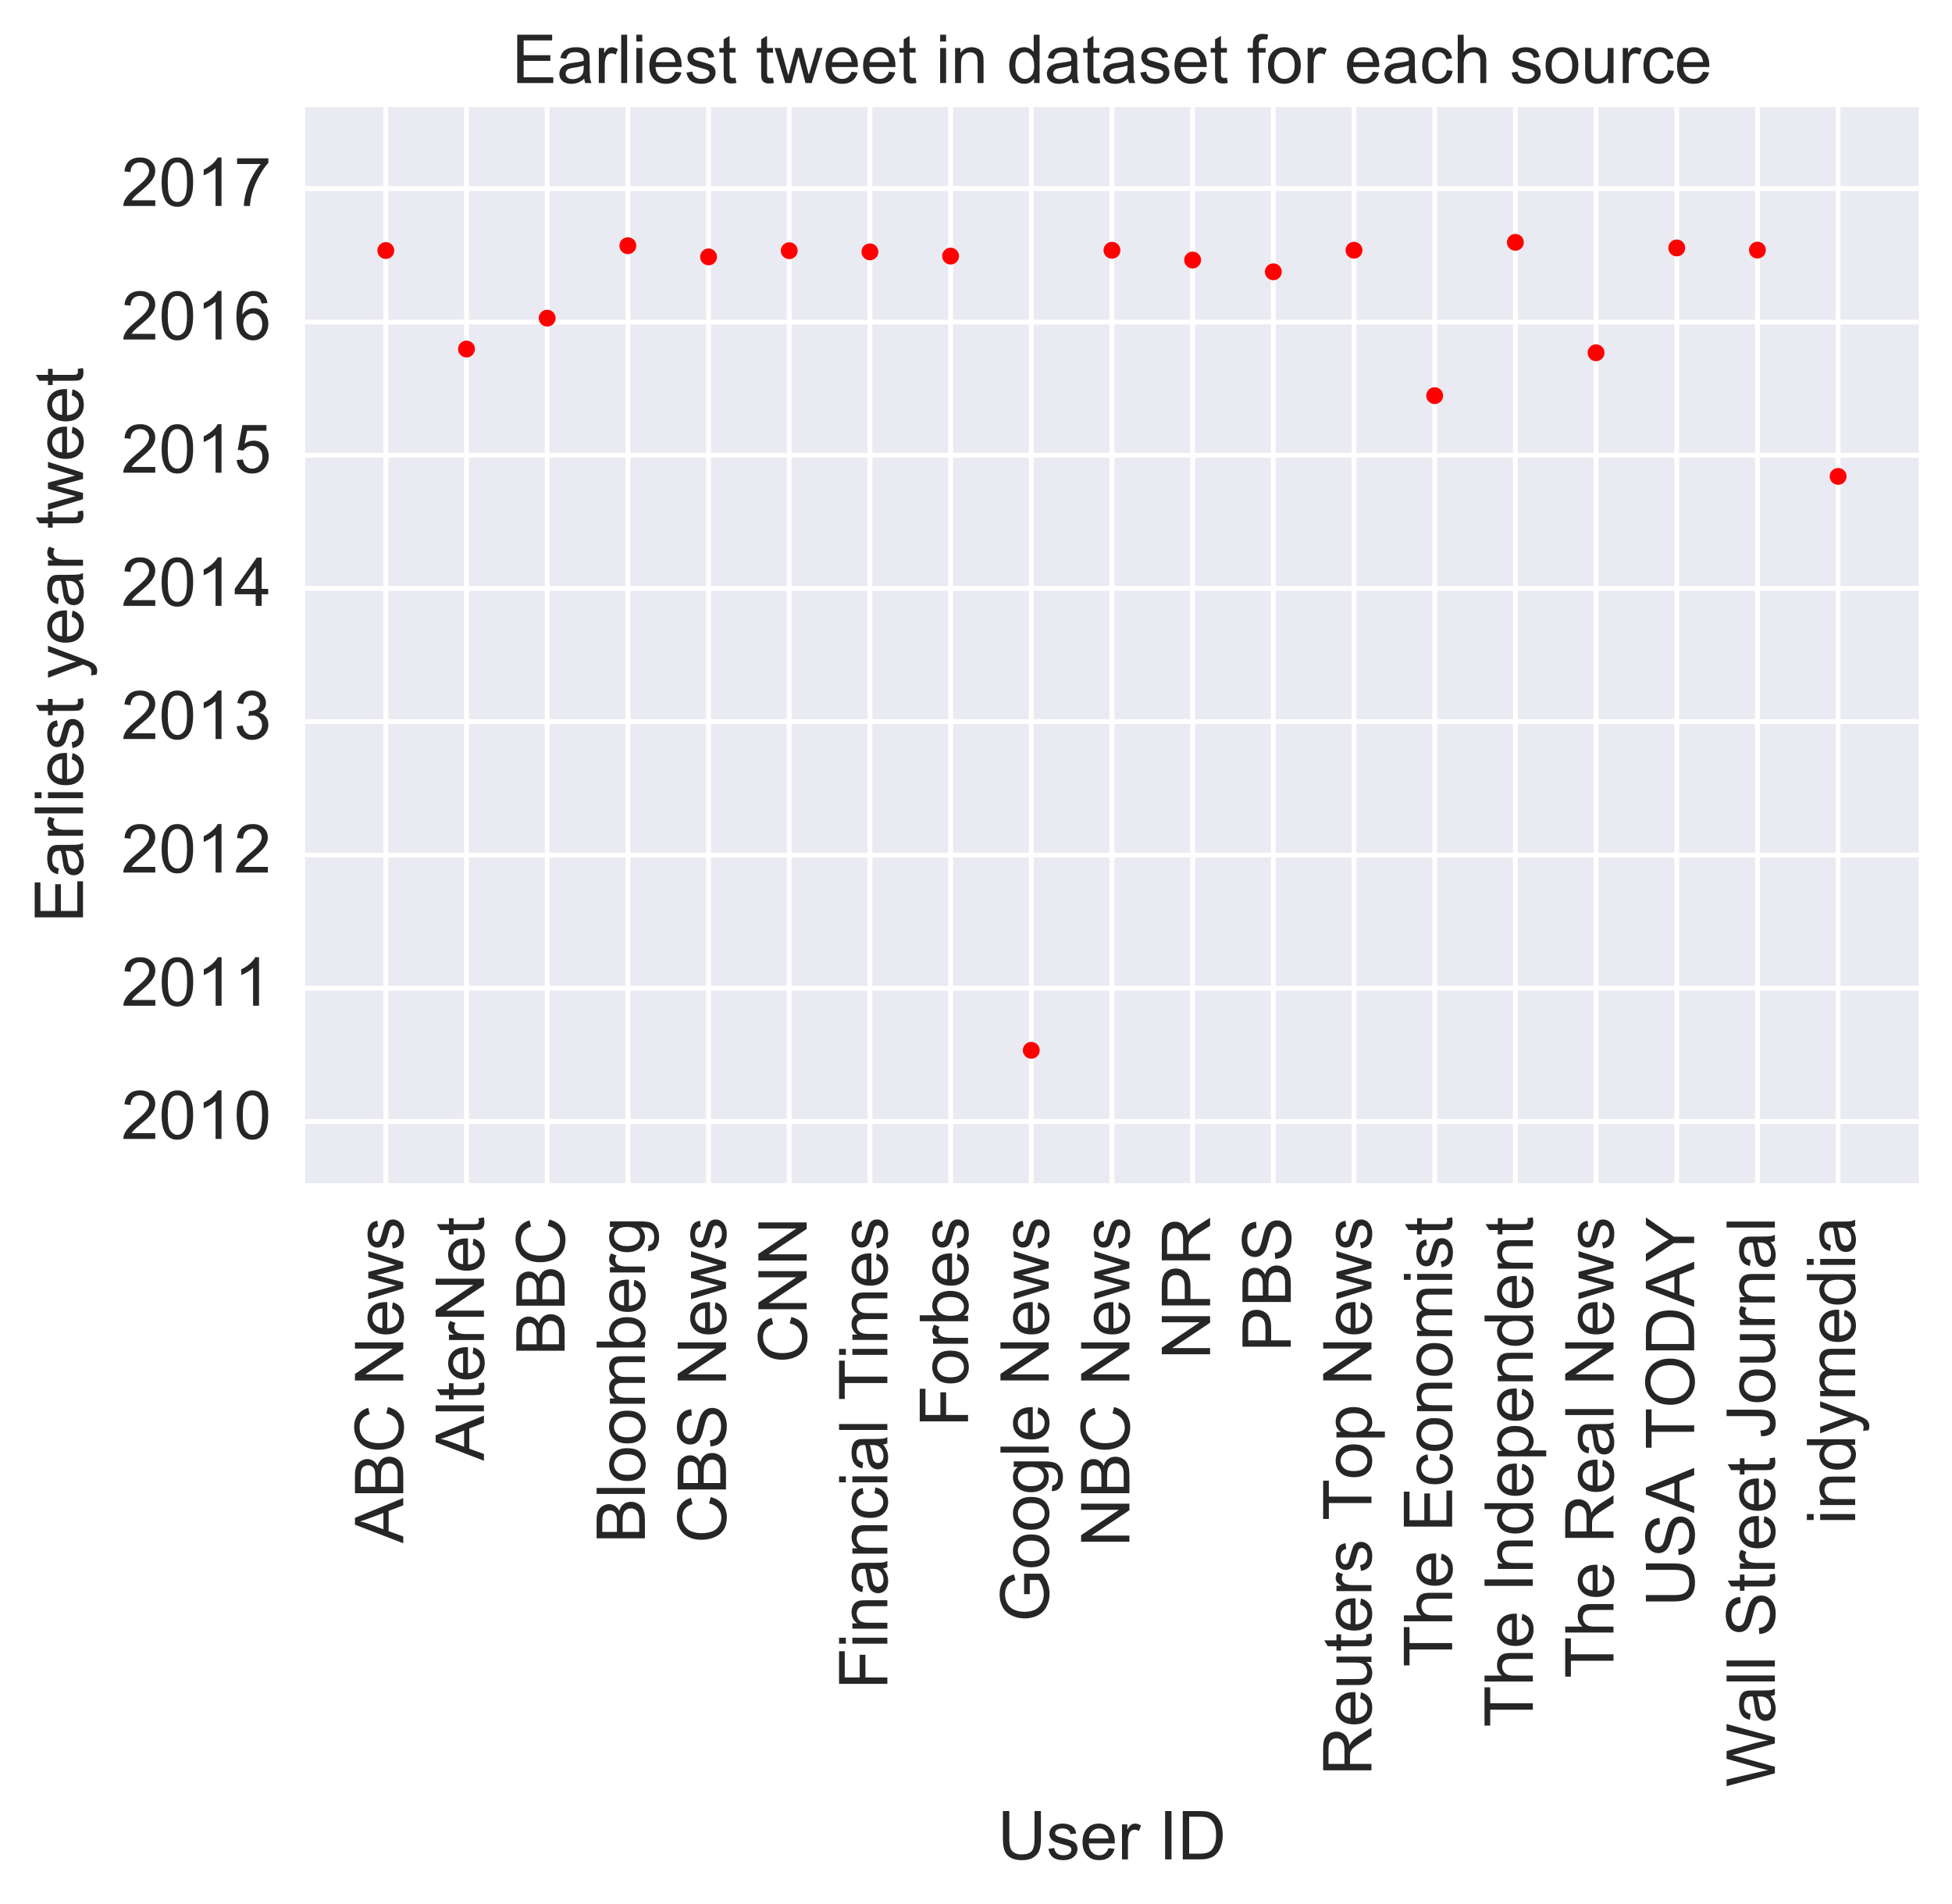 <?xml version="1.0" encoding="utf-8" standalone="no"?>
<!DOCTYPE svg PUBLIC "-//W3C//DTD SVG 1.1//EN"
  "http://www.w3.org/Graphics/SVG/1.1/DTD/svg11.dtd">
<!-- Created with matplotlib (http://matplotlib.org/) -->
<svg height="395pt" version="1.1" viewBox="0 0 405 395" width="405pt" xmlns="http://www.w3.org/2000/svg" xmlns:xlink="http://www.w3.org/1999/xlink">
 <defs>
  <style type="text/css">
*{stroke-linecap:butt;stroke-linejoin:round;stroke-miterlimit:100000;}
  </style>
 </defs>
 <g id="figure_1">
  <g id="patch_1">
   <path d="M 0 395.681 
L 405.309 395.681 
L 405.309 0 
L 0 0 
z
" style="fill:#ffffff;"/>
  </g>
  <g id="axes_1">
   <g id="patch_2">
    <path d="M 63.309 245.421 
L 398.109 245.421 
L 398.109 22.221 
L 63.309 22.221 
z
" style="fill:#eaeaf2;"/>
   </g>
   <g id="matplotlib.axis_1">
    <g id="xtick_1">
     <g id="line2d_1">
      <path clip-path="url(#pf7c9587c39)" d="M 80.049 245.421 
L 80.049 22.221 
" style="fill:none;stroke:#ffffff;stroke-linecap:round;"/>
     </g>
     <g id="line2d_2">
      <defs>
       <path d="M 0 0 
L 0 0 
" id="m2b8ce7477b" style="stroke:#262626;"/>
      </defs>
      <g>
       <use style="fill:#262626;stroke:#262626;" x="80.049" xlink:href="#m2b8ce7477b" y="245.421"/>
      </g>
     </g>
     <g id="line2d_3">
      <g>
       <use style="fill:#262626;stroke:#262626;" x="80.049" xlink:href="#m2b8ce7477b" y="22.221"/>
      </g>
     </g>
     <g id="text_1">
      <!-- ABC News -->
      <defs>
       <path d="M 58.797 25.094 
L 68.266 22.703 
Q 65.281 11.031 57.547 4.906 
Q 49.812 -1.219 38.625 -1.219 
Q 27.047 -1.219 19.797 3.484 
Q 12.547 8.203 8.766 17.141 
Q 4.984 26.078 4.984 36.328 
Q 4.984 47.516 9.25 55.828 
Q 13.531 64.156 21.406 68.469 
Q 29.297 72.797 38.766 72.797 
Q 49.516 72.797 56.828 67.328 
Q 64.156 61.859 67.047 51.953 
L 57.719 49.75 
Q 55.219 57.562 50.484 61.125 
Q 45.75 64.703 38.578 64.703 
Q 30.328 64.703 24.781 60.734 
Q 19.234 56.781 16.984 50.109 
Q 14.75 43.453 14.75 36.375 
Q 14.75 27.25 17.406 20.438 
Q 20.062 13.625 25.672 10.25 
Q 31.297 6.891 37.844 6.891 
Q 45.797 6.891 51.312 11.469 
Q 56.844 16.062 58.797 25.094 
" id="ArialMT-43"/>
       <path d="M 7.328 0 
L 7.328 71.578 
L 34.188 71.578 
Q 42.391 71.578 47.344 69.406 
Q 52.297 67.234 55.094 62.719 
Q 57.906 58.203 57.906 53.266 
Q 57.906 48.688 55.422 44.625 
Q 52.938 40.578 47.906 38.094 
Q 54.391 36.188 57.875 31.594 
Q 61.375 27 61.375 20.75 
Q 61.375 15.719 59.25 11.391 
Q 57.125 7.078 54 4.734 
Q 50.875 2.391 46.156 1.188 
Q 41.453 0 34.625 0 
z
M 16.797 41.5 
L 32.281 41.5 
Q 38.578 41.5 41.312 42.328 
Q 44.922 43.406 46.75 45.891 
Q 48.578 48.391 48.578 52.156 
Q 48.578 55.719 46.875 58.422 
Q 45.172 61.141 41.984 62.141 
Q 38.812 63.141 31.109 63.141 
L 16.797 63.141 
z
M 16.797 8.453 
L 34.625 8.453 
Q 39.203 8.453 41.062 8.797 
Q 44.344 9.375 46.531 10.734 
Q 48.734 12.109 50.141 14.719 
Q 51.562 17.328 51.562 20.75 
Q 51.562 24.75 49.516 27.703 
Q 47.469 30.672 43.828 31.859 
Q 40.188 33.062 33.344 33.062 
L 16.797 33.062 
z
" id="ArialMT-42"/>
       <path d="M 16.156 0 
L 0.297 51.859 
L 9.375 51.859 
L 17.625 21.922 
L 20.703 10.797 
Q 20.906 11.625 23.391 21.484 
L 31.641 51.859 
L 40.672 51.859 
L 48.438 21.781 
L 51.031 11.859 
L 54 21.875 
L 62.891 51.859 
L 71.438 51.859 
L 55.219 0 
L 46.094 0 
L 37.844 31.062 
L 35.844 39.891 
L 25.344 0 
z
" id="ArialMT-77"/>
       <path d="M 42.094 16.703 
L 51.172 15.578 
Q 49.031 7.625 43.219 3.219 
Q 37.406 -1.172 28.375 -1.172 
Q 17 -1.172 10.328 5.828 
Q 3.656 12.844 3.656 25.484 
Q 3.656 38.578 10.391 45.797 
Q 17.141 53.031 27.875 53.031 
Q 38.281 53.031 44.875 45.953 
Q 51.469 38.875 51.469 26.031 
Q 51.469 25.25 51.422 23.688 
L 12.75 23.688 
Q 13.234 15.141 17.578 10.594 
Q 21.922 6.062 28.422 6.062 
Q 33.25 6.062 36.672 8.594 
Q 40.094 11.141 42.094 16.703 
M 13.234 30.906 
L 42.188 30.906 
Q 41.609 37.453 38.875 40.719 
Q 34.672 45.797 27.984 45.797 
Q 21.922 45.797 17.797 41.75 
Q 13.672 37.703 13.234 30.906 
" id="ArialMT-65"/>
       <path d="M -0.141 0 
L 27.344 71.578 
L 37.547 71.578 
L 66.844 0 
L 56.062 0 
L 47.703 21.688 
L 17.781 21.688 
L 9.906 0 
z
M 20.516 29.391 
L 44.781 29.391 
L 37.312 49.219 
Q 33.891 58.25 32.234 64.062 
Q 30.859 57.172 28.375 50.391 
z
" id="ArialMT-41"/>
       <path d="M 3.078 15.484 
L 11.766 16.844 
Q 12.5 11.625 15.844 8.844 
Q 19.188 6.062 25.203 6.062 
Q 31.25 6.062 34.172 8.516 
Q 37.109 10.984 37.109 14.312 
Q 37.109 17.281 34.516 19 
Q 32.719 20.172 25.531 21.969 
Q 15.875 24.422 12.141 26.203 
Q 8.406 27.984 6.469 31.125 
Q 4.547 34.281 4.547 38.094 
Q 4.547 41.547 6.125 44.5 
Q 7.719 47.469 10.453 49.422 
Q 12.5 50.922 16.031 51.969 
Q 19.578 53.031 23.641 53.031 
Q 29.734 53.031 34.344 51.266 
Q 38.969 49.516 41.156 46.5 
Q 43.359 43.5 44.188 38.484 
L 35.594 37.312 
Q 35.016 41.312 32.203 43.547 
Q 29.391 45.797 24.266 45.797 
Q 18.219 45.797 15.625 43.797 
Q 13.031 41.797 13.031 39.109 
Q 13.031 37.406 14.109 36.031 
Q 15.188 34.625 17.484 33.688 
Q 18.797 33.203 25.25 31.453 
Q 34.578 28.953 38.25 27.359 
Q 41.938 25.781 44.031 22.75 
Q 46.141 19.734 46.141 15.234 
Q 46.141 10.844 43.578 6.953 
Q 41.016 3.078 36.172 0.953 
Q 31.344 -1.172 25.25 -1.172 
Q 15.141 -1.172 9.844 3.031 
Q 4.547 7.234 3.078 15.484 
" id="ArialMT-73"/>
       <path id="ArialMT-20"/>
       <path d="M 7.625 0 
L 7.625 71.578 
L 17.328 71.578 
L 54.938 15.375 
L 54.938 71.578 
L 64.016 71.578 
L 64.016 0 
L 54.297 0 
L 16.703 56.25 
L 16.703 0 
z
" id="ArialMT-4e"/>
      </defs>
      <g style="fill:#262626;" transform="translate(83.668 320.104)rotate(-90.0)scale(0.14 -0.14)">
       <use xlink:href="#ArialMT-41"/>
       <use x="66.699" xlink:href="#ArialMT-42"/>
       <use x="133.398" xlink:href="#ArialMT-43"/>
       <use x="205.615" xlink:href="#ArialMT-20"/>
       <use x="233.398" xlink:href="#ArialMT-4e"/>
       <use x="305.615" xlink:href="#ArialMT-65"/>
       <use x="361.23" xlink:href="#ArialMT-77"/>
       <use x="433.447" xlink:href="#ArialMT-73"/>
      </g>
     </g>
    </g>
    <g id="xtick_2">
     <g id="line2d_4">
      <path clip-path="url(#pf7c9587c39)" d="M 96.789 245.421 
L 96.789 22.221 
" style="fill:none;stroke:#ffffff;stroke-linecap:round;"/>
     </g>
     <g id="line2d_5">
      <g>
       <use style="fill:#262626;stroke:#262626;" x="96.789" xlink:href="#m2b8ce7477b" y="245.421"/>
      </g>
     </g>
     <g id="line2d_6">
      <g>
       <use style="fill:#262626;stroke:#262626;" x="96.789" xlink:href="#m2b8ce7477b" y="22.221"/>
      </g>
     </g>
     <g id="text_2">
      <!-- AlterNet -->
      <defs>
       <path d="M 25.781 7.859 
L 27.047 0.094 
Q 23.344 -0.688 20.406 -0.688 
Q 15.625 -0.688 12.984 0.828 
Q 10.359 2.344 9.281 4.812 
Q 8.203 7.281 8.203 15.188 
L 8.203 45.016 
L 1.766 45.016 
L 1.766 51.859 
L 8.203 51.859 
L 8.203 64.703 
L 16.938 69.969 
L 16.938 51.859 
L 25.781 51.859 
L 25.781 45.016 
L 16.938 45.016 
L 16.938 14.703 
Q 16.938 10.938 17.406 9.859 
Q 17.875 8.797 18.922 8.156 
Q 19.969 7.516 21.922 7.516 
Q 23.391 7.516 25.781 7.859 
" id="ArialMT-74"/>
       <path d="M 6.5 0 
L 6.5 51.859 
L 14.406 51.859 
L 14.406 44 
Q 17.438 49.516 20 51.266 
Q 22.562 53.031 25.641 53.031 
Q 30.078 53.031 34.672 50.203 
L 31.641 42.047 
Q 28.422 43.953 25.203 43.953 
Q 22.312 43.953 20.016 42.219 
Q 17.719 40.484 16.75 37.406 
Q 15.281 32.719 15.281 27.156 
L 15.281 0 
z
" id="ArialMT-72"/>
       <path d="M 6.391 0 
L 6.391 71.578 
L 15.188 71.578 
L 15.188 0 
z
" id="ArialMT-6c"/>
      </defs>
      <g style="fill:#262626;" transform="translate(100.408 302.992)rotate(-90.0)scale(0.14 -0.14)">
       <use xlink:href="#ArialMT-41"/>
       <use x="66.699" xlink:href="#ArialMT-6c"/>
       <use x="88.916" xlink:href="#ArialMT-74"/>
       <use x="116.699" xlink:href="#ArialMT-65"/>
       <use x="172.314" xlink:href="#ArialMT-72"/>
       <use x="205.615" xlink:href="#ArialMT-4e"/>
       <use x="277.832" xlink:href="#ArialMT-65"/>
       <use x="333.447" xlink:href="#ArialMT-74"/>
      </g>
     </g>
    </g>
    <g id="xtick_3">
     <g id="line2d_7">
      <path clip-path="url(#pf7c9587c39)" d="M 113.529 245.421 
L 113.529 22.221 
" style="fill:none;stroke:#ffffff;stroke-linecap:round;"/>
     </g>
     <g id="line2d_8">
      <g>
       <use style="fill:#262626;stroke:#262626;" x="113.529" xlink:href="#m2b8ce7477b" y="245.421"/>
      </g>
     </g>
     <g id="line2d_9">
      <g>
       <use style="fill:#262626;stroke:#262626;" x="113.529" xlink:href="#m2b8ce7477b" y="22.221"/>
      </g>
     </g>
     <g id="text_3">
      <!-- BBC -->
      <g style="fill:#262626;" transform="translate(117.148 281.208)rotate(-90.0)scale(0.14 -0.14)">
       <use xlink:href="#ArialMT-42"/>
       <use x="66.699" xlink:href="#ArialMT-42"/>
       <use x="133.398" xlink:href="#ArialMT-43"/>
      </g>
     </g>
    </g>
    <g id="xtick_4">
     <g id="line2d_10">
      <path clip-path="url(#pf7c9587c39)" d="M 130.269 245.421 
L 130.269 22.221 
" style="fill:none;stroke:#ffffff;stroke-linecap:round;"/>
     </g>
     <g id="line2d_11">
      <g>
       <use style="fill:#262626;stroke:#262626;" x="130.269" xlink:href="#m2b8ce7477b" y="245.421"/>
      </g>
     </g>
     <g id="line2d_12">
      <g>
       <use style="fill:#262626;stroke:#262626;" x="130.269" xlink:href="#m2b8ce7477b" y="22.221"/>
      </g>
     </g>
     <g id="text_4">
      <!-- Bloomberg -->
      <defs>
       <path d="M 14.703 0 
L 6.547 0 
L 6.547 71.578 
L 15.328 71.578 
L 15.328 46.047 
Q 20.906 53.031 29.547 53.031 
Q 34.328 53.031 38.594 51.094 
Q 42.875 49.172 45.625 45.672 
Q 48.391 42.188 49.953 37.25 
Q 51.516 32.328 51.516 26.703 
Q 51.516 13.375 44.922 6.094 
Q 38.328 -1.172 29.109 -1.172 
Q 19.922 -1.172 14.703 6.5 
z
M 14.594 26.312 
Q 14.594 17 17.141 12.844 
Q 21.297 6.062 28.375 6.062 
Q 34.125 6.062 38.328 11.062 
Q 42.531 16.062 42.531 25.984 
Q 42.531 36.141 38.5 40.969 
Q 34.469 45.797 28.766 45.797 
Q 23 45.797 18.797 40.797 
Q 14.594 35.797 14.594 26.312 
" id="ArialMT-62"/>
       <path d="M 6.594 0 
L 6.594 51.859 
L 14.453 51.859 
L 14.453 44.578 
Q 16.891 48.391 20.938 50.703 
Q 25 53.031 30.172 53.031 
Q 35.938 53.031 39.625 50.641 
Q 43.312 48.25 44.828 43.953 
Q 50.984 53.031 60.844 53.031 
Q 68.562 53.031 72.703 48.75 
Q 76.859 44.484 76.859 35.594 
L 76.859 0 
L 68.109 0 
L 68.109 32.672 
Q 68.109 37.938 67.25 40.25 
Q 66.406 42.578 64.156 43.984 
Q 61.922 45.406 58.891 45.406 
Q 53.422 45.406 49.797 41.766 
Q 46.188 38.141 46.188 30.125 
L 46.188 0 
L 37.406 0 
L 37.406 33.688 
Q 37.406 39.547 35.25 42.469 
Q 33.109 45.406 28.219 45.406 
Q 24.516 45.406 21.359 43.453 
Q 18.219 41.5 16.797 37.734 
Q 15.375 33.984 15.375 26.906 
L 15.375 0 
z
" id="ArialMT-6d"/>
       <path d="M 4.984 -4.297 
L 13.531 -5.562 
Q 14.062 -9.516 16.5 -11.328 
Q 19.781 -13.766 25.438 -13.766 
Q 31.547 -13.766 34.859 -11.328 
Q 38.188 -8.891 39.359 -4.5 
Q 40.047 -1.812 39.984 6.781 
Q 34.234 0 25.641 0 
Q 14.938 0 9.078 7.719 
Q 3.219 15.438 3.219 26.219 
Q 3.219 33.641 5.906 39.906 
Q 8.594 46.188 13.688 49.609 
Q 18.797 53.031 25.688 53.031 
Q 34.859 53.031 40.828 45.609 
L 40.828 51.859 
L 48.922 51.859 
L 48.922 7.031 
Q 48.922 -5.078 46.453 -10.125 
Q 44 -15.188 38.641 -18.109 
Q 33.297 -21.047 25.484 -21.047 
Q 16.219 -21.047 10.5 -16.875 
Q 4.781 -12.703 4.984 -4.297 
M 12.25 26.859 
Q 12.25 16.656 16.297 11.969 
Q 20.359 7.281 26.469 7.281 
Q 32.516 7.281 36.609 11.938 
Q 40.719 16.609 40.719 26.562 
Q 40.719 36.078 36.5 40.906 
Q 32.281 45.75 26.312 45.75 
Q 20.453 45.75 16.344 40.984 
Q 12.25 36.234 12.25 26.859 
" id="ArialMT-67"/>
       <path d="M 3.328 25.922 
Q 3.328 40.328 11.328 47.266 
Q 18.016 53.031 27.641 53.031 
Q 38.328 53.031 45.109 46.016 
Q 51.906 39.016 51.906 26.656 
Q 51.906 16.656 48.906 10.906 
Q 45.906 5.172 40.156 2 
Q 34.422 -1.172 27.641 -1.172 
Q 16.75 -1.172 10.031 5.812 
Q 3.328 12.797 3.328 25.922 
M 12.359 25.922 
Q 12.359 15.969 16.703 11.016 
Q 21.047 6.062 27.641 6.062 
Q 34.188 6.062 38.531 11.031 
Q 42.875 16.016 42.875 26.219 
Q 42.875 35.844 38.5 40.797 
Q 34.125 45.75 27.641 45.75 
Q 21.047 45.75 16.703 40.812 
Q 12.359 35.891 12.359 25.922 
" id="ArialMT-6f"/>
      </defs>
      <g style="fill:#262626;" transform="translate(133.806 320.12)rotate(-90.0)scale(0.14 -0.14)">
       <use xlink:href="#ArialMT-42"/>
       <use x="66.699" xlink:href="#ArialMT-6c"/>
       <use x="88.916" xlink:href="#ArialMT-6f"/>
       <use x="144.531" xlink:href="#ArialMT-6f"/>
       <use x="200.146" xlink:href="#ArialMT-6d"/>
       <use x="283.447" xlink:href="#ArialMT-62"/>
       <use x="339.062" xlink:href="#ArialMT-65"/>
       <use x="394.678" xlink:href="#ArialMT-72"/>
       <use x="427.979" xlink:href="#ArialMT-67"/>
      </g>
     </g>
    </g>
    <g id="xtick_5">
     <g id="line2d_13">
      <path clip-path="url(#pf7c9587c39)" d="M 147.009 245.421 
L 147.009 22.221 
" style="fill:none;stroke:#ffffff;stroke-linecap:round;"/>
     </g>
     <g id="line2d_14">
      <g>
       <use style="fill:#262626;stroke:#262626;" x="147.009" xlink:href="#m2b8ce7477b" y="245.421"/>
      </g>
     </g>
     <g id="line2d_15">
      <g>
       <use style="fill:#262626;stroke:#262626;" x="147.009" xlink:href="#m2b8ce7477b" y="22.221"/>
      </g>
     </g>
     <g id="text_5">
      <!-- CBS News -->
      <defs>
       <path d="M 4.5 23 
L 13.422 23.781 
Q 14.062 18.406 16.375 14.969 
Q 18.703 11.531 23.578 9.406 
Q 28.469 7.281 34.578 7.281 
Q 39.984 7.281 44.141 8.891 
Q 48.297 10.5 50.312 13.297 
Q 52.344 16.109 52.344 19.438 
Q 52.344 22.797 50.391 25.312 
Q 48.438 27.828 43.953 29.547 
Q 41.062 30.672 31.203 33.031 
Q 21.344 35.406 17.391 37.5 
Q 12.25 40.188 9.734 44.156 
Q 7.234 48.141 7.234 53.078 
Q 7.234 58.5 10.297 63.203 
Q 13.375 67.922 19.281 70.359 
Q 25.203 72.797 32.422 72.797 
Q 40.375 72.797 46.453 70.234 
Q 52.547 67.672 55.812 62.688 
Q 59.078 57.719 59.328 51.422 
L 50.25 50.734 
Q 49.516 57.516 45.281 60.984 
Q 41.062 64.453 32.812 64.453 
Q 24.219 64.453 20.281 61.297 
Q 16.359 58.156 16.359 53.719 
Q 16.359 49.859 19.141 47.359 
Q 21.875 44.875 33.422 42.266 
Q 44.969 39.656 49.266 37.703 
Q 55.516 34.812 58.484 30.391 
Q 61.469 25.984 61.469 20.219 
Q 61.469 14.5 58.203 9.438 
Q 54.938 4.391 48.797 1.578 
Q 42.672 -1.219 35.016 -1.219 
Q 25.297 -1.219 18.719 1.609 
Q 12.156 4.438 8.422 10.125 
Q 4.688 15.828 4.5 23 
" id="ArialMT-53"/>
      </defs>
      <g style="fill:#262626;" transform="translate(150.628 320.104)rotate(-90.0)scale(0.14 -0.14)">
       <use xlink:href="#ArialMT-43"/>
       <use x="72.217" xlink:href="#ArialMT-42"/>
       <use x="138.916" xlink:href="#ArialMT-53"/>
       <use x="205.615" xlink:href="#ArialMT-20"/>
       <use x="233.398" xlink:href="#ArialMT-4e"/>
       <use x="305.615" xlink:href="#ArialMT-65"/>
       <use x="361.23" xlink:href="#ArialMT-77"/>
       <use x="433.447" xlink:href="#ArialMT-73"/>
      </g>
     </g>
    </g>
    <g id="xtick_6">
     <g id="line2d_16">
      <path clip-path="url(#pf7c9587c39)" d="M 163.749 245.421 
L 163.749 22.221 
" style="fill:none;stroke:#ffffff;stroke-linecap:round;"/>
     </g>
     <g id="line2d_17">
      <g>
       <use style="fill:#262626;stroke:#262626;" x="163.749" xlink:href="#m2b8ce7477b" y="245.421"/>
      </g>
     </g>
     <g id="line2d_18">
      <g>
       <use style="fill:#262626;stroke:#262626;" x="163.749" xlink:href="#m2b8ce7477b" y="22.221"/>
      </g>
     </g>
     <g id="text_6">
      <!-- CNN -->
      <g style="fill:#262626;" transform="translate(167.368 282.753)rotate(-90.0)scale(0.14 -0.14)">
       <use xlink:href="#ArialMT-43"/>
       <use x="72.217" xlink:href="#ArialMT-4e"/>
       <use x="144.434" xlink:href="#ArialMT-4e"/>
      </g>
     </g>
    </g>
    <g id="xtick_7">
     <g id="line2d_19">
      <path clip-path="url(#pf7c9587c39)" d="M 180.489 245.421 
L 180.489 22.221 
" style="fill:none;stroke:#ffffff;stroke-linecap:round;"/>
     </g>
     <g id="line2d_20">
      <g>
       <use style="fill:#262626;stroke:#262626;" x="180.489" xlink:href="#m2b8ce7477b" y="245.421"/>
      </g>
     </g>
     <g id="line2d_21">
      <g>
       <use style="fill:#262626;stroke:#262626;" x="180.489" xlink:href="#m2b8ce7477b" y="22.221"/>
      </g>
     </g>
     <g id="text_7">
      <!-- Financial Times -->
      <defs>
       <path d="M 40.438 6.391 
Q 35.547 2.25 31.031 0.531 
Q 26.516 -1.172 21.344 -1.172 
Q 12.797 -1.172 8.203 3 
Q 3.609 7.172 3.609 13.672 
Q 3.609 17.484 5.344 20.625 
Q 7.078 23.781 9.891 25.688 
Q 12.703 27.594 16.219 28.562 
Q 18.797 29.25 24.031 29.891 
Q 34.672 31.156 39.703 32.906 
Q 39.75 34.719 39.75 35.203 
Q 39.75 40.578 37.25 42.781 
Q 33.891 45.75 27.25 45.75 
Q 21.047 45.75 18.094 43.578 
Q 15.141 41.406 13.719 35.891 
L 5.125 37.062 
Q 6.297 42.578 8.984 45.969 
Q 11.672 49.359 16.75 51.188 
Q 21.828 53.031 28.516 53.031 
Q 35.156 53.031 39.297 51.469 
Q 43.453 49.906 45.406 47.531 
Q 47.359 45.172 48.141 41.547 
Q 48.578 39.312 48.578 33.453 
L 48.578 21.734 
Q 48.578 9.469 49.141 6.219 
Q 49.703 2.984 51.375 0 
L 42.188 0 
Q 40.828 2.734 40.438 6.391 
M 39.703 26.031 
Q 34.906 24.078 25.344 22.703 
Q 19.922 21.922 17.672 20.938 
Q 15.438 19.969 14.203 18.094 
Q 12.984 16.219 12.984 13.922 
Q 12.984 10.406 15.641 8.062 
Q 18.312 5.719 23.438 5.719 
Q 28.516 5.719 32.469 7.938 
Q 36.422 10.156 38.281 14.016 
Q 39.703 17 39.703 22.797 
z
" id="ArialMT-61"/>
       <path d="M 6.641 61.469 
L 6.641 71.578 
L 15.438 71.578 
L 15.438 61.469 
z
M 6.641 0 
L 6.641 51.859 
L 15.438 51.859 
L 15.438 0 
z
" id="ArialMT-69"/>
       <path d="M 8.203 0 
L 8.203 71.578 
L 56.5 71.578 
L 56.5 63.141 
L 17.672 63.141 
L 17.672 40.969 
L 51.266 40.969 
L 51.266 32.516 
L 17.672 32.516 
L 17.672 0 
z
" id="ArialMT-46"/>
       <path d="M 6.594 0 
L 6.594 51.859 
L 14.5 51.859 
L 14.5 44.484 
Q 20.219 53.031 31 53.031 
Q 35.688 53.031 39.625 51.344 
Q 43.562 49.656 45.516 46.922 
Q 47.469 44.188 48.25 40.438 
Q 48.734 37.984 48.734 31.891 
L 48.734 0 
L 39.938 0 
L 39.938 31.547 
Q 39.938 36.922 38.906 39.578 
Q 37.891 42.234 35.281 43.812 
Q 32.672 45.406 29.156 45.406 
Q 23.531 45.406 19.453 41.844 
Q 15.375 38.281 15.375 28.328 
L 15.375 0 
z
" id="ArialMT-6e"/>
       <path d="M 40.438 19 
L 49.078 17.875 
Q 47.656 8.938 41.812 3.875 
Q 35.984 -1.172 27.484 -1.172 
Q 16.844 -1.172 10.375 5.781 
Q 3.906 12.75 3.906 25.734 
Q 3.906 34.125 6.688 40.422 
Q 9.469 46.734 15.156 49.875 
Q 20.844 53.031 27.547 53.031 
Q 35.984 53.031 41.359 48.75 
Q 46.734 44.484 48.25 36.625 
L 39.703 35.297 
Q 38.484 40.531 35.375 43.156 
Q 32.281 45.797 27.875 45.797 
Q 21.234 45.797 17.078 41.031 
Q 12.938 36.281 12.938 25.984 
Q 12.938 15.531 16.938 10.797 
Q 20.953 6.062 27.391 6.062 
Q 32.562 6.062 36.031 9.234 
Q 39.5 12.406 40.438 19 
" id="ArialMT-63"/>
       <path d="M 25.922 0 
L 25.922 63.141 
L 2.344 63.141 
L 2.344 71.578 
L 59.078 71.578 
L 59.078 63.141 
L 35.406 63.141 
L 35.406 0 
z
" id="ArialMT-54"/>
      </defs>
      <g style="fill:#262626;" transform="translate(184.108 350.434)rotate(-90.0)scale(0.14 -0.14)">
       <use xlink:href="#ArialMT-46"/>
       <use x="61.084" xlink:href="#ArialMT-69"/>
       <use x="83.301" xlink:href="#ArialMT-6e"/>
       <use x="138.916" xlink:href="#ArialMT-61"/>
       <use x="194.531" xlink:href="#ArialMT-6e"/>
       <use x="250.146" xlink:href="#ArialMT-63"/>
       <use x="300.146" xlink:href="#ArialMT-69"/>
       <use x="322.363" xlink:href="#ArialMT-61"/>
       <use x="377.979" xlink:href="#ArialMT-6c"/>
       <use x="400.195" xlink:href="#ArialMT-20"/>
       <use x="427.963" xlink:href="#ArialMT-54"/>
       <use x="489.0" xlink:href="#ArialMT-69"/>
       <use x="511.217" xlink:href="#ArialMT-6d"/>
       <use x="594.518" xlink:href="#ArialMT-65"/>
       <use x="650.133" xlink:href="#ArialMT-73"/>
      </g>
     </g>
    </g>
    <g id="xtick_8">
     <g id="line2d_22">
      <path clip-path="url(#pf7c9587c39)" d="M 197.229 245.421 
L 197.229 22.221 
" style="fill:none;stroke:#ffffff;stroke-linecap:round;"/>
     </g>
     <g id="line2d_23">
      <g>
       <use style="fill:#262626;stroke:#262626;" x="197.229" xlink:href="#m2b8ce7477b" y="245.421"/>
      </g>
     </g>
     <g id="line2d_24">
      <g>
       <use style="fill:#262626;stroke:#262626;" x="197.229" xlink:href="#m2b8ce7477b" y="22.221"/>
      </g>
     </g>
     <g id="text_8">
      <!-- Forbes -->
      <g style="fill:#262626;" transform="translate(200.848 295.989)rotate(-90.0)scale(0.14 -0.14)">
       <use xlink:href="#ArialMT-46"/>
       <use x="61.084" xlink:href="#ArialMT-6f"/>
       <use x="116.699" xlink:href="#ArialMT-72"/>
       <use x="150.0" xlink:href="#ArialMT-62"/>
       <use x="205.615" xlink:href="#ArialMT-65"/>
       <use x="261.23" xlink:href="#ArialMT-73"/>
      </g>
     </g>
    </g>
    <g id="xtick_9">
     <g id="line2d_25">
      <path clip-path="url(#pf7c9587c39)" d="M 213.969 245.421 
L 213.969 22.221 
" style="fill:none;stroke:#ffffff;stroke-linecap:round;"/>
     </g>
     <g id="line2d_26">
      <g>
       <use style="fill:#262626;stroke:#262626;" x="213.969" xlink:href="#m2b8ce7477b" y="245.421"/>
      </g>
     </g>
     <g id="line2d_27">
      <g>
       <use style="fill:#262626;stroke:#262626;" x="213.969" xlink:href="#m2b8ce7477b" y="22.221"/>
      </g>
     </g>
     <g id="text_9">
      <!-- Google News -->
      <defs>
       <path d="M 41.219 28.078 
L 41.219 36.469 
L 71.531 36.531 
L 71.531 9.969 
Q 64.547 4.391 57.125 1.578 
Q 49.703 -1.219 41.891 -1.219 
Q 31.344 -1.219 22.719 3.297 
Q 14.109 7.812 9.719 16.359 
Q 5.328 24.906 5.328 35.453 
Q 5.328 45.906 9.688 54.953 
Q 14.062 64.016 22.266 68.406 
Q 30.469 72.797 41.156 72.797 
Q 48.922 72.797 55.188 70.281 
Q 61.469 67.781 65.031 63.281 
Q 68.609 58.797 70.453 51.562 
L 61.922 49.219 
Q 60.297 54.688 57.906 57.812 
Q 55.516 60.938 51.062 62.812 
Q 46.625 64.703 41.219 64.703 
Q 34.719 64.703 29.984 62.719 
Q 25.25 60.75 22.344 57.516 
Q 19.438 54.297 17.828 50.438 
Q 15.094 43.797 15.094 36.031 
Q 15.094 26.469 18.391 20.016 
Q 21.688 13.578 27.984 10.453 
Q 34.281 7.328 41.359 7.328 
Q 47.516 7.328 53.375 9.688 
Q 59.234 12.062 62.25 14.75 
L 62.25 28.078 
z
" id="ArialMT-47"/>
      </defs>
      <g style="fill:#262626;" transform="translate(217.591 336.458)rotate(-90.0)scale(0.14 -0.14)">
       <use xlink:href="#ArialMT-47"/>
       <use x="77.783" xlink:href="#ArialMT-6f"/>
       <use x="133.398" xlink:href="#ArialMT-6f"/>
       <use x="189.014" xlink:href="#ArialMT-67"/>
       <use x="244.629" xlink:href="#ArialMT-6c"/>
       <use x="266.846" xlink:href="#ArialMT-65"/>
       <use x="322.461" xlink:href="#ArialMT-20"/>
       <use x="350.244" xlink:href="#ArialMT-4e"/>
       <use x="422.461" xlink:href="#ArialMT-65"/>
       <use x="478.076" xlink:href="#ArialMT-77"/>
       <use x="550.293" xlink:href="#ArialMT-73"/>
      </g>
     </g>
    </g>
    <g id="xtick_10">
     <g id="line2d_28">
      <path clip-path="url(#pf7c9587c39)" d="M 230.709 245.421 
L 230.709 22.221 
" style="fill:none;stroke:#ffffff;stroke-linecap:round;"/>
     </g>
     <g id="line2d_29">
      <g>
       <use style="fill:#262626;stroke:#262626;" x="230.709" xlink:href="#m2b8ce7477b" y="245.421"/>
      </g>
     </g>
     <g id="line2d_30">
      <g>
       <use style="fill:#262626;stroke:#262626;" x="230.709" xlink:href="#m2b8ce7477b" y="22.221"/>
      </g>
     </g>
     <g id="text_10">
      <!-- NBC News -->
      <g style="fill:#262626;" transform="translate(234.328 320.877)rotate(-90.0)scale(0.14 -0.14)">
       <use xlink:href="#ArialMT-4e"/>
       <use x="72.217" xlink:href="#ArialMT-42"/>
       <use x="138.916" xlink:href="#ArialMT-43"/>
       <use x="211.133" xlink:href="#ArialMT-20"/>
       <use x="238.916" xlink:href="#ArialMT-4e"/>
       <use x="311.133" xlink:href="#ArialMT-65"/>
       <use x="366.748" xlink:href="#ArialMT-77"/>
       <use x="438.965" xlink:href="#ArialMT-73"/>
      </g>
     </g>
    </g>
    <g id="xtick_11">
     <g id="line2d_31">
      <path clip-path="url(#pf7c9587c39)" d="M 247.449 245.421 
L 247.449 22.221 
" style="fill:none;stroke:#ffffff;stroke-linecap:round;"/>
     </g>
     <g id="line2d_32">
      <g>
       <use style="fill:#262626;stroke:#262626;" x="247.449" xlink:href="#m2b8ce7477b" y="245.421"/>
      </g>
     </g>
     <g id="line2d_33">
      <g>
       <use style="fill:#262626;stroke:#262626;" x="247.449" xlink:href="#m2b8ce7477b" y="22.221"/>
      </g>
     </g>
     <g id="text_11">
      <!-- NPR -->
      <defs>
       <path d="M 7.719 0 
L 7.719 71.578 
L 34.719 71.578 
Q 41.844 71.578 45.609 70.906 
Q 50.875 70.016 54.438 67.547 
Q 58.016 65.094 60.188 60.641 
Q 62.359 56.203 62.359 50.875 
Q 62.359 41.75 56.547 35.422 
Q 50.734 29.109 35.547 29.109 
L 17.188 29.109 
L 17.188 0 
z
M 17.188 37.547 
L 35.688 37.547 
Q 44.875 37.547 48.734 40.969 
Q 52.594 44.391 52.594 50.594 
Q 52.594 55.078 50.312 58.266 
Q 48.047 61.469 44.344 62.5 
Q 41.938 63.141 35.5 63.141 
L 17.188 63.141 
z
" id="ArialMT-50"/>
       <path d="M 7.859 0 
L 7.859 71.578 
L 39.594 71.578 
Q 49.172 71.578 54.141 69.641 
Q 59.125 67.719 62.109 62.828 
Q 65.094 57.953 65.094 52.047 
Q 65.094 44.438 60.156 39.203 
Q 55.219 33.984 44.922 32.562 
Q 48.688 30.766 50.641 29 
Q 54.781 25.203 58.5 19.484 
L 70.953 0 
L 59.031 0 
L 49.562 14.891 
Q 45.406 21.344 42.719 24.75 
Q 40.047 28.172 37.922 29.531 
Q 35.797 30.906 33.594 31.453 
Q 31.984 31.781 28.328 31.781 
L 17.328 31.781 
L 17.328 0 
z
M 17.328 39.984 
L 37.703 39.984 
Q 44.188 39.984 47.844 41.328 
Q 51.516 42.672 53.422 45.625 
Q 55.328 48.578 55.328 52.047 
Q 55.328 57.125 51.641 60.391 
Q 47.953 63.672 39.984 63.672 
L 17.328 63.672 
z
" id="ArialMT-52"/>
      </defs>
      <g style="fill:#262626;" transform="translate(251.068 281.981)rotate(-90.0)scale(0.14 -0.14)">
       <use xlink:href="#ArialMT-4e"/>
       <use x="72.217" xlink:href="#ArialMT-50"/>
       <use x="138.916" xlink:href="#ArialMT-52"/>
      </g>
     </g>
    </g>
    <g id="xtick_12">
     <g id="line2d_34">
      <path clip-path="url(#pf7c9587c39)" d="M 264.189 245.421 
L 264.189 22.221 
" style="fill:none;stroke:#ffffff;stroke-linecap:round;"/>
     </g>
     <g id="line2d_35">
      <g>
       <use style="fill:#262626;stroke:#262626;" x="264.189" xlink:href="#m2b8ce7477b" y="245.421"/>
      </g>
     </g>
     <g id="line2d_36">
      <g>
       <use style="fill:#262626;stroke:#262626;" x="264.189" xlink:href="#m2b8ce7477b" y="22.221"/>
      </g>
     </g>
     <g id="text_12">
      <!-- PBS -->
      <g style="fill:#262626;" transform="translate(267.808 280.436)rotate(-90.0)scale(0.14 -0.14)">
       <use xlink:href="#ArialMT-50"/>
       <use x="66.699" xlink:href="#ArialMT-42"/>
       <use x="133.398" xlink:href="#ArialMT-53"/>
      </g>
     </g>
    </g>
    <g id="xtick_13">
     <g id="line2d_37">
      <path clip-path="url(#pf7c9587c39)" d="M 280.929 245.421 
L 280.929 22.221 
" style="fill:none;stroke:#ffffff;stroke-linecap:round;"/>
     </g>
     <g id="line2d_38">
      <g>
       <use style="fill:#262626;stroke:#262626;" x="280.929" xlink:href="#m2b8ce7477b" y="245.421"/>
      </g>
     </g>
     <g id="line2d_39">
      <g>
       <use style="fill:#262626;stroke:#262626;" x="280.929" xlink:href="#m2b8ce7477b" y="22.221"/>
      </g>
     </g>
     <g id="text_13">
      <!-- Reuters Top News -->
      <defs>
       <path d="M 40.578 0 
L 40.578 7.625 
Q 34.516 -1.172 24.125 -1.172 
Q 19.531 -1.172 15.547 0.578 
Q 11.578 2.344 9.641 5 
Q 7.719 7.672 6.938 11.531 
Q 6.391 14.109 6.391 19.734 
L 6.391 51.859 
L 15.188 51.859 
L 15.188 23.094 
Q 15.188 16.219 15.719 13.812 
Q 16.547 10.359 19.234 8.375 
Q 21.922 6.391 25.875 6.391 
Q 29.828 6.391 33.297 8.422 
Q 36.766 10.453 38.203 13.938 
Q 39.656 17.438 39.656 24.078 
L 39.656 51.859 
L 48.438 51.859 
L 48.438 0 
z
" id="ArialMT-75"/>
       <path d="M 6.594 -19.875 
L 6.594 51.859 
L 14.594 51.859 
L 14.594 45.125 
Q 17.438 49.078 21 51.047 
Q 24.562 53.031 29.641 53.031 
Q 36.281 53.031 41.359 49.609 
Q 46.438 46.188 49.016 39.953 
Q 51.609 33.734 51.609 26.312 
Q 51.609 18.359 48.75 11.984 
Q 45.906 5.609 40.453 2.219 
Q 35.016 -1.172 29 -1.172 
Q 24.609 -1.172 21.109 0.688 
Q 17.625 2.547 15.375 5.375 
L 15.375 -19.875 
z
M 14.547 25.641 
Q 14.547 15.625 18.594 10.844 
Q 22.656 6.062 28.422 6.062 
Q 34.281 6.062 38.453 11.016 
Q 42.625 15.969 42.625 26.375 
Q 42.625 36.281 38.547 41.203 
Q 34.469 46.141 28.812 46.141 
Q 23.188 46.141 18.859 40.891 
Q 14.547 35.641 14.547 25.641 
" id="ArialMT-70"/>
      </defs>
      <g style="fill:#262626;" transform="translate(284.548 368.319)rotate(-90.0)scale(0.14 -0.14)">
       <use xlink:href="#ArialMT-52"/>
       <use x="72.217" xlink:href="#ArialMT-65"/>
       <use x="127.832" xlink:href="#ArialMT-75"/>
       <use x="183.447" xlink:href="#ArialMT-74"/>
       <use x="211.23" xlink:href="#ArialMT-65"/>
       <use x="266.846" xlink:href="#ArialMT-72"/>
       <use x="300.146" xlink:href="#ArialMT-73"/>
       <use x="350.146" xlink:href="#ArialMT-20"/>
       <use x="377.914" xlink:href="#ArialMT-54"/>
       <use x="438.826" xlink:href="#ArialMT-6f"/>
       <use x="494.441" xlink:href="#ArialMT-70"/>
       <use x="550.057" xlink:href="#ArialMT-20"/>
       <use x="577.84" xlink:href="#ArialMT-4e"/>
       <use x="650.057" xlink:href="#ArialMT-65"/>
       <use x="705.672" xlink:href="#ArialMT-77"/>
       <use x="777.889" xlink:href="#ArialMT-73"/>
      </g>
     </g>
    </g>
    <g id="xtick_14">
     <g id="line2d_40">
      <path clip-path="url(#pf7c9587c39)" d="M 297.669 245.421 
L 297.669 22.221 
" style="fill:none;stroke:#ffffff;stroke-linecap:round;"/>
     </g>
     <g id="line2d_41">
      <g>
       <use style="fill:#262626;stroke:#262626;" x="297.669" xlink:href="#m2b8ce7477b" y="245.421"/>
      </g>
     </g>
     <g id="line2d_42">
      <g>
       <use style="fill:#262626;stroke:#262626;" x="297.669" xlink:href="#m2b8ce7477b" y="22.221"/>
      </g>
     </g>
     <g id="text_14">
      <!-- The Economist -->
      <defs>
       <path d="M 7.906 0 
L 7.906 71.578 
L 59.672 71.578 
L 59.672 63.141 
L 17.391 63.141 
L 17.391 41.219 
L 56.984 41.219 
L 56.984 32.812 
L 17.391 32.812 
L 17.391 8.453 
L 61.328 8.453 
L 61.328 0 
z
" id="ArialMT-45"/>
       <path d="M 6.594 0 
L 6.594 71.578 
L 15.375 71.578 
L 15.375 45.906 
Q 21.531 53.031 30.906 53.031 
Q 36.672 53.031 40.922 50.75 
Q 45.172 48.484 47 44.484 
Q 48.828 40.484 48.828 32.859 
L 48.828 0 
L 40.047 0 
L 40.047 32.859 
Q 40.047 39.453 37.188 42.453 
Q 34.328 45.453 29.109 45.453 
Q 25.203 45.453 21.75 43.422 
Q 18.312 41.406 16.844 37.938 
Q 15.375 34.469 15.375 28.375 
L 15.375 0 
z
" id="ArialMT-68"/>
      </defs>
      <g style="fill:#262626;" transform="translate(301.288 345.788)rotate(-90.0)scale(0.14 -0.14)">
       <use xlink:href="#ArialMT-54"/>
       <use x="61.084" xlink:href="#ArialMT-68"/>
       <use x="116.699" xlink:href="#ArialMT-65"/>
       <use x="172.314" xlink:href="#ArialMT-20"/>
       <use x="200.098" xlink:href="#ArialMT-45"/>
       <use x="266.797" xlink:href="#ArialMT-63"/>
       <use x="316.797" xlink:href="#ArialMT-6f"/>
       <use x="372.412" xlink:href="#ArialMT-6e"/>
       <use x="428.027" xlink:href="#ArialMT-6f"/>
       <use x="483.643" xlink:href="#ArialMT-6d"/>
       <use x="566.943" xlink:href="#ArialMT-69"/>
       <use x="589.16" xlink:href="#ArialMT-73"/>
       <use x="639.16" xlink:href="#ArialMT-74"/>
      </g>
     </g>
    </g>
    <g id="xtick_15">
     <g id="line2d_43">
      <path clip-path="url(#pf7c9587c39)" d="M 314.409 245.421 
L 314.409 22.221 
" style="fill:none;stroke:#ffffff;stroke-linecap:round;"/>
     </g>
     <g id="line2d_44">
      <g>
       <use style="fill:#262626;stroke:#262626;" x="314.409" xlink:href="#m2b8ce7477b" y="245.421"/>
      </g>
     </g>
     <g id="line2d_45">
      <g>
       <use style="fill:#262626;stroke:#262626;" x="314.409" xlink:href="#m2b8ce7477b" y="22.221"/>
      </g>
     </g>
     <g id="text_15">
      <!-- The Independent -->
      <defs>
       <path d="M 40.234 0 
L 40.234 6.547 
Q 35.297 -1.172 25.734 -1.172 
Q 19.531 -1.172 14.328 2.25 
Q 9.125 5.672 6.266 11.797 
Q 3.422 17.922 3.422 25.875 
Q 3.422 33.641 6 39.969 
Q 8.594 46.297 13.766 49.656 
Q 18.953 53.031 25.344 53.031 
Q 30.031 53.031 33.688 51.047 
Q 37.359 49.078 39.656 45.906 
L 39.656 71.578 
L 48.391 71.578 
L 48.391 0 
z
M 12.453 25.875 
Q 12.453 15.922 16.641 10.984 
Q 20.844 6.062 26.562 6.062 
Q 32.328 6.062 36.344 10.766 
Q 40.375 15.484 40.375 25.141 
Q 40.375 35.797 36.266 40.766 
Q 32.172 45.75 26.172 45.75 
Q 20.312 45.75 16.375 40.969 
Q 12.453 36.188 12.453 25.875 
" id="ArialMT-64"/>
       <path d="M 9.328 0 
L 9.328 71.578 
L 18.797 71.578 
L 18.797 0 
z
" id="ArialMT-49"/>
      </defs>
      <g style="fill:#262626;" transform="translate(318.028 358.278)rotate(-90.0)scale(0.14 -0.14)">
       <use xlink:href="#ArialMT-54"/>
       <use x="61.084" xlink:href="#ArialMT-68"/>
       <use x="116.699" xlink:href="#ArialMT-65"/>
       <use x="172.314" xlink:href="#ArialMT-20"/>
       <use x="200.098" xlink:href="#ArialMT-49"/>
       <use x="227.881" xlink:href="#ArialMT-6e"/>
       <use x="283.496" xlink:href="#ArialMT-64"/>
       <use x="339.111" xlink:href="#ArialMT-65"/>
       <use x="394.727" xlink:href="#ArialMT-70"/>
       <use x="450.342" xlink:href="#ArialMT-65"/>
       <use x="505.957" xlink:href="#ArialMT-6e"/>
       <use x="561.572" xlink:href="#ArialMT-64"/>
       <use x="617.188" xlink:href="#ArialMT-65"/>
       <use x="672.803" xlink:href="#ArialMT-6e"/>
       <use x="728.418" xlink:href="#ArialMT-74"/>
      </g>
     </g>
    </g>
    <g id="xtick_16">
     <g id="line2d_46">
      <path clip-path="url(#pf7c9587c39)" d="M 331.149 245.421 
L 331.149 22.221 
" style="fill:none;stroke:#ffffff;stroke-linecap:round;"/>
     </g>
     <g id="line2d_47">
      <g>
       <use style="fill:#262626;stroke:#262626;" x="331.149" xlink:href="#m2b8ce7477b" y="245.421"/>
      </g>
     </g>
     <g id="line2d_48">
      <g>
       <use style="fill:#262626;stroke:#262626;" x="331.149" xlink:href="#m2b8ce7477b" y="22.221"/>
      </g>
     </g>
     <g id="text_16">
      <!-- The Real News -->
      <g style="fill:#262626;" transform="translate(334.768 348.12)rotate(-90.0)scale(0.14 -0.14)">
       <use xlink:href="#ArialMT-54"/>
       <use x="61.084" xlink:href="#ArialMT-68"/>
       <use x="116.699" xlink:href="#ArialMT-65"/>
       <use x="172.314" xlink:href="#ArialMT-20"/>
       <use x="200.098" xlink:href="#ArialMT-52"/>
       <use x="272.314" xlink:href="#ArialMT-65"/>
       <use x="327.93" xlink:href="#ArialMT-61"/>
       <use x="383.545" xlink:href="#ArialMT-6c"/>
       <use x="405.762" xlink:href="#ArialMT-20"/>
       <use x="433.545" xlink:href="#ArialMT-4e"/>
       <use x="505.762" xlink:href="#ArialMT-65"/>
       <use x="561.377" xlink:href="#ArialMT-77"/>
       <use x="633.594" xlink:href="#ArialMT-73"/>
      </g>
     </g>
    </g>
    <g id="xtick_17">
     <g id="line2d_49">
      <path clip-path="url(#pf7c9587c39)" d="M 347.889 245.421 
L 347.889 22.221 
" style="fill:none;stroke:#ffffff;stroke-linecap:round;"/>
     </g>
     <g id="line2d_50">
      <g>
       <use style="fill:#262626;stroke:#262626;" x="347.889" xlink:href="#m2b8ce7477b" y="245.421"/>
      </g>
     </g>
     <g id="line2d_51">
      <g>
       <use style="fill:#262626;stroke:#262626;" x="347.889" xlink:href="#m2b8ce7477b" y="22.221"/>
      </g>
     </g>
     <g id="text_17">
      <!-- USA TODAY -->
      <defs>
       <path d="M 7.719 0 
L 7.719 71.578 
L 32.375 71.578 
Q 40.719 71.578 45.125 70.562 
Q 51.266 69.141 55.609 65.438 
Q 61.281 60.641 64.078 53.188 
Q 66.891 45.75 66.891 36.188 
Q 66.891 28.031 64.984 21.734 
Q 63.094 15.438 60.109 11.297 
Q 57.125 7.172 53.578 4.797 
Q 50.047 2.438 45.047 1.219 
Q 40.047 0 33.547 0 
z
M 17.188 8.453 
L 32.469 8.453 
Q 39.547 8.453 43.578 9.766 
Q 47.609 11.078 50 13.484 
Q 53.375 16.844 55.25 22.531 
Q 57.125 28.219 57.125 36.328 
Q 57.125 47.562 53.438 53.594 
Q 49.75 59.625 44.484 61.672 
Q 40.672 63.141 32.234 63.141 
L 17.188 63.141 
z
" id="ArialMT-44"/>
       <path d="M 54.688 71.578 
L 64.156 71.578 
L 64.156 30.219 
Q 64.156 19.438 61.719 13.078 
Q 59.281 6.734 52.906 2.75 
Q 46.531 -1.219 36.188 -1.219 
Q 26.125 -1.219 19.719 2.25 
Q 13.328 5.719 10.594 12.281 
Q 7.859 18.844 7.859 30.219 
L 7.859 71.578 
L 17.328 71.578 
L 17.328 30.281 
Q 17.328 20.953 19.062 16.531 
Q 20.797 12.109 25.016 9.719 
Q 29.25 7.328 35.359 7.328 
Q 45.797 7.328 50.234 12.062 
Q 54.688 16.797 54.688 30.281 
z
" id="ArialMT-55"/>
       <path d="M 4.828 34.859 
Q 4.828 52.688 14.391 62.766 
Q 23.969 72.859 39.109 72.859 
Q 49.031 72.859 56.984 68.109 
Q 64.938 63.375 69.109 54.906 
Q 73.297 46.438 73.297 35.688 
Q 73.297 24.812 68.891 16.219 
Q 64.5 7.625 56.438 3.203 
Q 48.391 -1.219 39.062 -1.219 
Q 28.953 -1.219 20.984 3.656 
Q 13.031 8.547 8.922 16.984 
Q 4.828 25.438 4.828 34.859 
M 14.594 34.719 
Q 14.594 21.781 21.547 14.328 
Q 28.516 6.891 39.016 6.891 
Q 49.703 6.891 56.609 14.406 
Q 63.531 21.922 63.531 35.75 
Q 63.531 44.484 60.578 51 
Q 57.625 57.516 51.922 61.109 
Q 46.234 64.703 39.156 64.703 
Q 29.109 64.703 21.844 57.781 
Q 14.594 50.875 14.594 34.719 
" id="ArialMT-4f"/>
       <path d="M 27.875 0 
L 27.875 30.328 
L 0.297 71.578 
L 11.812 71.578 
L 25.922 50 
Q 29.828 43.953 33.203 37.891 
Q 36.422 43.5 41.016 50.531 
L 54.891 71.578 
L 65.922 71.578 
L 37.359 30.328 
L 37.359 0 
z
" id="ArialMT-59"/>
      </defs>
      <g style="fill:#262626;" transform="translate(351.508 333.295)rotate(-90.0)scale(0.14 -0.14)">
       <use xlink:href="#ArialMT-55"/>
       <use x="72.217" xlink:href="#ArialMT-53"/>
       <use x="138.916" xlink:href="#ArialMT-41"/>
       <use x="205.537" xlink:href="#ArialMT-20"/>
       <use x="233.305" xlink:href="#ArialMT-54"/>
       <use x="294.373" xlink:href="#ArialMT-4f"/>
       <use x="372.156" xlink:href="#ArialMT-44"/>
       <use x="444.373" xlink:href="#ArialMT-41"/>
       <use x="510.963" xlink:href="#ArialMT-59"/>
      </g>
     </g>
    </g>
    <g id="xtick_18">
     <g id="line2d_52">
      <path clip-path="url(#pf7c9587c39)" d="M 364.629 245.421 
L 364.629 22.221 
" style="fill:none;stroke:#ffffff;stroke-linecap:round;"/>
     </g>
     <g id="line2d_53">
      <g>
       <use style="fill:#262626;stroke:#262626;" x="364.629" xlink:href="#m2b8ce7477b" y="245.421"/>
      </g>
     </g>
     <g id="line2d_54">
      <g>
       <use style="fill:#262626;stroke:#262626;" x="364.629" xlink:href="#m2b8ce7477b" y="22.221"/>
      </g>
     </g>
     <g id="text_18">
      <!-- Wall Street Journal -->
      <defs>
       <path d="M 2.875 20.312 
L 11.422 21.484 
Q 11.766 13.281 14.5 10.25 
Q 17.234 7.234 22.078 7.234 
Q 25.641 7.234 28.219 8.859 
Q 30.812 10.5 31.781 13.297 
Q 32.766 16.109 32.766 22.266 
L 32.766 71.578 
L 42.234 71.578 
L 42.234 22.797 
Q 42.234 13.812 40.062 8.875 
Q 37.891 3.953 33.172 1.359 
Q 28.469 -1.219 22.125 -1.219 
Q 12.703 -1.219 7.688 4.203 
Q 2.688 9.625 2.875 20.312 
" id="ArialMT-4a"/>
       <path d="M 20.219 0 
L 1.219 71.578 
L 10.938 71.578 
L 21.828 24.656 
Q 23.578 17.281 24.859 10.016 
Q 27.594 21.484 28.078 23.25 
L 41.703 71.578 
L 53.125 71.578 
L 63.375 35.359 
Q 67.234 21.875 68.953 10.016 
Q 70.312 16.797 72.516 25.594 
L 83.734 71.578 
L 93.266 71.578 
L 73.641 0 
L 64.5 0 
L 49.422 54.547 
Q 47.516 61.375 47.172 62.938 
Q 46.047 58.016 45.062 54.547 
L 29.891 0 
z
" id="ArialMT-57"/>
      </defs>
      <g style="fill:#262626;" transform="translate(368.248 370.677)rotate(-90.0)scale(0.14 -0.14)">
       <use xlink:href="#ArialMT-57"/>
       <use x="94.338" xlink:href="#ArialMT-61"/>
       <use x="149.953" xlink:href="#ArialMT-6c"/>
       <use x="172.17" xlink:href="#ArialMT-6c"/>
       <use x="194.387" xlink:href="#ArialMT-20"/>
       <use x="222.17" xlink:href="#ArialMT-53"/>
       <use x="288.869" xlink:href="#ArialMT-74"/>
       <use x="316.652" xlink:href="#ArialMT-72"/>
       <use x="349.953" xlink:href="#ArialMT-65"/>
       <use x="405.568" xlink:href="#ArialMT-65"/>
       <use x="461.184" xlink:href="#ArialMT-74"/>
       <use x="488.967" xlink:href="#ArialMT-20"/>
       <use x="516.75" xlink:href="#ArialMT-4a"/>
       <use x="566.75" xlink:href="#ArialMT-6f"/>
       <use x="622.365" xlink:href="#ArialMT-75"/>
       <use x="677.98" xlink:href="#ArialMT-72"/>
       <use x="711.281" xlink:href="#ArialMT-6e"/>
       <use x="766.896" xlink:href="#ArialMT-61"/>
       <use x="822.512" xlink:href="#ArialMT-6c"/>
      </g>
     </g>
    </g>
    <g id="xtick_19">
     <g id="line2d_55">
      <path clip-path="url(#pf7c9587c39)" d="M 381.369 245.421 
L 381.369 22.221 
" style="fill:none;stroke:#ffffff;stroke-linecap:round;"/>
     </g>
     <g id="line2d_56">
      <g>
       <use style="fill:#262626;stroke:#262626;" x="381.369" xlink:href="#m2b8ce7477b" y="245.421"/>
      </g>
     </g>
     <g id="line2d_57">
      <g>
       <use style="fill:#262626;stroke:#262626;" x="381.369" xlink:href="#m2b8ce7477b" y="22.221"/>
      </g>
     </g>
     <g id="text_19">
      <!-- indymedia -->
      <defs>
       <path d="M 6.203 -19.969 
L 5.219 -11.719 
Q 8.109 -12.5 10.25 -12.5 
Q 13.188 -12.5 14.938 -11.516 
Q 16.703 -10.547 17.828 -8.797 
Q 18.656 -7.469 20.516 -2.25 
Q 20.75 -1.516 21.297 -0.094 
L 1.609 51.859 
L 11.078 51.859 
L 21.875 21.828 
Q 23.969 16.109 25.641 9.812 
Q 27.156 15.875 29.25 21.625 
L 40.328 51.859 
L 49.125 51.859 
L 29.391 -0.875 
Q 26.219 -9.422 24.469 -12.641 
Q 22.125 -17 19.094 -19.016 
Q 16.062 -21.047 11.859 -21.047 
Q 9.328 -21.047 6.203 -19.969 
" id="ArialMT-79"/>
      </defs>
      <g style="fill:#262626;" transform="translate(384.906 316.23)rotate(-90.0)scale(0.14 -0.14)">
       <use xlink:href="#ArialMT-69"/>
       <use x="22.217" xlink:href="#ArialMT-6e"/>
       <use x="77.832" xlink:href="#ArialMT-64"/>
       <use x="133.447" xlink:href="#ArialMT-79"/>
       <use x="183.447" xlink:href="#ArialMT-6d"/>
       <use x="266.748" xlink:href="#ArialMT-65"/>
       <use x="322.363" xlink:href="#ArialMT-64"/>
       <use x="377.979" xlink:href="#ArialMT-69"/>
       <use x="400.195" xlink:href="#ArialMT-61"/>
      </g>
     </g>
    </g>
    <g id="text_20">
     <!-- User ID -->
     <g style="fill:#262626;" transform="translate(206.985 385.698)scale(0.14 -0.14)">
      <use xlink:href="#ArialMT-55"/>
      <use x="72.217" xlink:href="#ArialMT-73"/>
      <use x="122.217" xlink:href="#ArialMT-65"/>
      <use x="177.832" xlink:href="#ArialMT-72"/>
      <use x="211.133" xlink:href="#ArialMT-20"/>
      <use x="238.916" xlink:href="#ArialMT-49"/>
      <use x="266.699" xlink:href="#ArialMT-44"/>
     </g>
    </g>
   </g>
   <g id="matplotlib.axis_2">
    <g id="ytick_1">
     <g id="line2d_58">
      <path clip-path="url(#pf7c9587c39)" d="M 63.309 232.627 
L 398.109 232.627 
" style="fill:none;stroke:#ffffff;stroke-linecap:round;"/>
     </g>
     <g id="line2d_59">
      <g>
       <use style="fill:#262626;stroke:#262626;" x="63.309" xlink:href="#m2b8ce7477b" y="232.627"/>
      </g>
     </g>
     <g id="line2d_60">
      <g>
       <use style="fill:#262626;stroke:#262626;" x="398.109" xlink:href="#m2b8ce7477b" y="232.627"/>
      </g>
     </g>
     <g id="text_21">
      <!-- 2010 -->
      <defs>
       <path d="M 4.156 35.297 
Q 4.156 48 6.766 55.734 
Q 9.375 63.484 14.516 67.672 
Q 19.672 71.875 27.484 71.875 
Q 33.25 71.875 37.594 69.547 
Q 41.938 67.234 44.766 62.859 
Q 47.609 58.5 49.219 52.219 
Q 50.828 45.953 50.828 35.297 
Q 50.828 22.703 48.234 14.969 
Q 45.656 7.234 40.5 3 
Q 35.359 -1.219 27.484 -1.219 
Q 17.141 -1.219 11.234 6.203 
Q 4.156 15.141 4.156 35.297 
M 13.188 35.297 
Q 13.188 17.672 17.312 11.828 
Q 21.438 6 27.484 6 
Q 33.547 6 37.672 11.859 
Q 41.797 17.719 41.797 35.297 
Q 41.797 52.984 37.672 58.781 
Q 33.547 64.594 27.391 64.594 
Q 21.344 64.594 17.719 59.469 
Q 13.188 52.938 13.188 35.297 
" id="ArialMT-30"/>
       <path d="M 50.344 8.453 
L 50.344 0 
L 3.031 0 
Q 2.938 3.172 4.047 6.109 
Q 5.859 10.938 9.828 15.625 
Q 13.812 20.312 21.344 26.469 
Q 33.016 36.031 37.109 41.625 
Q 41.219 47.219 41.219 52.203 
Q 41.219 57.422 37.469 61 
Q 33.734 64.594 27.734 64.594 
Q 21.391 64.594 17.578 60.781 
Q 13.766 56.984 13.719 50.25 
L 4.688 51.172 
Q 5.609 61.281 11.656 66.578 
Q 17.719 71.875 27.938 71.875 
Q 38.234 71.875 44.234 66.156 
Q 50.25 60.453 50.25 52 
Q 50.25 47.703 48.484 43.547 
Q 46.734 39.406 42.656 34.812 
Q 38.578 30.219 29.109 22.219 
Q 21.188 15.578 18.938 13.203 
Q 16.703 10.844 15.234 8.453 
z
" id="ArialMT-32"/>
       <path d="M 37.25 0 
L 28.469 0 
L 28.469 56 
Q 25.297 52.984 20.141 49.953 
Q 14.984 46.922 10.891 45.406 
L 10.891 53.906 
Q 18.266 57.375 23.781 62.297 
Q 29.297 67.234 31.594 71.875 
L 37.25 71.875 
z
" id="ArialMT-31"/>
      </defs>
      <g style="fill:#262626;" transform="translate(25.168 236.247)scale(0.14 -0.14)">
       <use xlink:href="#ArialMT-32"/>
       <use x="55.615" xlink:href="#ArialMT-30"/>
       <use x="111.23" xlink:href="#ArialMT-31"/>
       <use x="166.846" xlink:href="#ArialMT-30"/>
      </g>
     </g>
    </g>
    <g id="ytick_2">
     <g id="line2d_61">
      <path clip-path="url(#pf7c9587c39)" d="M 63.309 205.004 
L 398.109 205.004 
" style="fill:none;stroke:#ffffff;stroke-linecap:round;"/>
     </g>
     <g id="line2d_62">
      <g>
       <use style="fill:#262626;stroke:#262626;" x="63.309" xlink:href="#m2b8ce7477b" y="205.004"/>
      </g>
     </g>
     <g id="line2d_63">
      <g>
       <use style="fill:#262626;stroke:#262626;" x="398.109" xlink:href="#m2b8ce7477b" y="205.004"/>
      </g>
     </g>
     <g id="text_22">
      <!-- 2011 -->
      <g style="fill:#262626;" transform="translate(25.183 208.623)scale(0.14 -0.14)">
       <use xlink:href="#ArialMT-32"/>
       <use x="55.615" xlink:href="#ArialMT-30"/>
       <use x="111.23" xlink:href="#ArialMT-31"/>
       <use x="166.736" xlink:href="#ArialMT-31"/>
      </g>
     </g>
    </g>
    <g id="ytick_3">
     <g id="line2d_64">
      <path clip-path="url(#pf7c9587c39)" d="M 63.309 177.38 
L 398.109 177.38 
" style="fill:none;stroke:#ffffff;stroke-linecap:round;"/>
     </g>
     <g id="line2d_65">
      <g>
       <use style="fill:#262626;stroke:#262626;" x="63.309" xlink:href="#m2b8ce7477b" y="177.38"/>
      </g>
     </g>
     <g id="line2d_66">
      <g>
       <use style="fill:#262626;stroke:#262626;" x="398.109" xlink:href="#m2b8ce7477b" y="177.38"/>
      </g>
     </g>
     <g id="text_23">
      <!-- 2012 -->
      <g style="fill:#262626;" transform="translate(25.168 180.999)scale(0.14 -0.14)">
       <use xlink:href="#ArialMT-32"/>
       <use x="55.615" xlink:href="#ArialMT-30"/>
       <use x="111.23" xlink:href="#ArialMT-31"/>
       <use x="166.846" xlink:href="#ArialMT-32"/>
      </g>
     </g>
    </g>
    <g id="ytick_4">
     <g id="line2d_67">
      <path clip-path="url(#pf7c9587c39)" d="M 63.309 149.681 
L 398.109 149.681 
" style="fill:none;stroke:#ffffff;stroke-linecap:round;"/>
     </g>
     <g id="line2d_68">
      <g>
       <use style="fill:#262626;stroke:#262626;" x="63.309" xlink:href="#m2b8ce7477b" y="149.681"/>
      </g>
     </g>
     <g id="line2d_69">
      <g>
       <use style="fill:#262626;stroke:#262626;" x="398.109" xlink:href="#m2b8ce7477b" y="149.681"/>
      </g>
     </g>
     <g id="text_24">
      <!-- 2013 -->
      <defs>
       <path d="M 4.203 18.891 
L 12.984 20.062 
Q 14.5 12.594 18.141 9.297 
Q 21.781 6 27 6 
Q 33.203 6 37.469 10.297 
Q 41.75 14.594 41.75 20.953 
Q 41.75 27 37.797 30.922 
Q 33.844 34.859 27.734 34.859 
Q 25.25 34.859 21.531 33.891 
L 22.516 41.609 
Q 23.391 41.5 23.922 41.5 
Q 29.547 41.5 34.031 44.422 
Q 38.531 47.359 38.531 53.469 
Q 38.531 58.297 35.25 61.469 
Q 31.984 64.656 26.812 64.656 
Q 21.688 64.656 18.266 61.422 
Q 14.844 58.203 13.875 51.766 
L 5.078 53.328 
Q 6.688 62.156 12.391 67.016 
Q 18.109 71.875 26.609 71.875 
Q 32.469 71.875 37.391 69.359 
Q 42.328 66.844 44.938 62.5 
Q 47.562 58.156 47.562 53.266 
Q 47.562 48.641 45.062 44.828 
Q 42.578 41.016 37.703 38.766 
Q 44.047 37.312 47.562 32.688 
Q 51.078 28.078 51.078 21.141 
Q 51.078 11.766 44.234 5.25 
Q 37.406 -1.266 26.953 -1.266 
Q 17.531 -1.266 11.297 4.344 
Q 5.078 9.969 4.203 18.891 
" id="ArialMT-33"/>
      </defs>
      <g style="fill:#262626;" transform="translate(25.168 153.3)scale(0.14 -0.14)">
       <use xlink:href="#ArialMT-32"/>
       <use x="55.615" xlink:href="#ArialMT-30"/>
       <use x="111.23" xlink:href="#ArialMT-31"/>
       <use x="166.846" xlink:href="#ArialMT-33"/>
      </g>
     </g>
    </g>
    <g id="ytick_5">
     <g id="line2d_70">
      <path clip-path="url(#pf7c9587c39)" d="M 63.309 122.057 
L 398.109 122.057 
" style="fill:none;stroke:#ffffff;stroke-linecap:round;"/>
     </g>
     <g id="line2d_71">
      <g>
       <use style="fill:#262626;stroke:#262626;" x="63.309" xlink:href="#m2b8ce7477b" y="122.057"/>
      </g>
     </g>
     <g id="line2d_72">
      <g>
       <use style="fill:#262626;stroke:#262626;" x="398.109" xlink:href="#m2b8ce7477b" y="122.057"/>
      </g>
     </g>
     <g id="text_25">
      <!-- 2014 -->
      <defs>
       <path d="M 32.328 0 
L 32.328 17.141 
L 1.266 17.141 
L 1.266 25.203 
L 33.938 71.578 
L 41.109 71.578 
L 41.109 25.203 
L 50.781 25.203 
L 50.781 17.141 
L 41.109 17.141 
L 41.109 0 
z
M 32.328 25.203 
L 32.328 57.469 
L 9.906 25.203 
z
" id="ArialMT-34"/>
      </defs>
      <g style="fill:#262626;" transform="translate(25.168 125.676)scale(0.14 -0.14)">
       <use xlink:href="#ArialMT-32"/>
       <use x="55.615" xlink:href="#ArialMT-30"/>
       <use x="111.23" xlink:href="#ArialMT-31"/>
       <use x="166.846" xlink:href="#ArialMT-34"/>
      </g>
     </g>
    </g>
    <g id="ytick_6">
     <g id="line2d_73">
      <path clip-path="url(#pf7c9587c39)" d="M 63.309 94.434 
L 398.109 94.434 
" style="fill:none;stroke:#ffffff;stroke-linecap:round;"/>
     </g>
     <g id="line2d_74">
      <g>
       <use style="fill:#262626;stroke:#262626;" x="63.309" xlink:href="#m2b8ce7477b" y="94.434"/>
      </g>
     </g>
     <g id="line2d_75">
      <g>
       <use style="fill:#262626;stroke:#262626;" x="398.109" xlink:href="#m2b8ce7477b" y="94.434"/>
      </g>
     </g>
     <g id="text_26">
      <!-- 2015 -->
      <defs>
       <path d="M 4.156 18.75 
L 13.375 19.531 
Q 14.406 12.797 18.141 9.391 
Q 21.875 6 27.156 6 
Q 33.5 6 37.891 10.781 
Q 42.281 15.578 42.281 23.484 
Q 42.281 31 38.062 35.344 
Q 33.844 39.703 27 39.703 
Q 22.75 39.703 19.328 37.766 
Q 15.922 35.844 13.969 32.766 
L 5.719 33.844 
L 12.641 70.609 
L 48.25 70.609 
L 48.25 62.203 
L 19.672 62.203 
L 15.828 42.969 
Q 22.266 47.469 29.344 47.469 
Q 38.719 47.469 45.156 40.969 
Q 51.609 34.469 51.609 24.266 
Q 51.609 14.547 45.953 7.469 
Q 39.062 -1.219 27.156 -1.219 
Q 17.391 -1.219 11.203 4.25 
Q 5.031 9.719 4.156 18.75 
" id="ArialMT-35"/>
      </defs>
      <g style="fill:#262626;" transform="translate(25.168 98.053)scale(0.14 -0.14)">
       <use xlink:href="#ArialMT-32"/>
       <use x="55.615" xlink:href="#ArialMT-30"/>
       <use x="111.23" xlink:href="#ArialMT-31"/>
       <use x="166.846" xlink:href="#ArialMT-35"/>
      </g>
     </g>
    </g>
    <g id="ytick_7">
     <g id="line2d_76">
      <path clip-path="url(#pf7c9587c39)" d="M 63.309 66.81 
L 398.109 66.81 
" style="fill:none;stroke:#ffffff;stroke-linecap:round;"/>
     </g>
     <g id="line2d_77">
      <g>
       <use style="fill:#262626;stroke:#262626;" x="63.309" xlink:href="#m2b8ce7477b" y="66.81"/>
      </g>
     </g>
     <g id="line2d_78">
      <g>
       <use style="fill:#262626;stroke:#262626;" x="398.109" xlink:href="#m2b8ce7477b" y="66.81"/>
      </g>
     </g>
     <g id="text_27">
      <!-- 2016 -->
      <defs>
       <path d="M 49.75 54.047 
L 41.016 53.375 
Q 39.844 58.547 37.703 60.891 
Q 34.125 64.656 28.906 64.656 
Q 24.703 64.656 21.531 62.312 
Q 17.391 59.281 14.984 53.469 
Q 12.594 47.656 12.5 36.922 
Q 15.672 41.75 20.266 44.094 
Q 24.859 46.438 29.891 46.438 
Q 38.672 46.438 44.844 39.969 
Q 51.031 33.5 51.031 23.25 
Q 51.031 16.5 48.125 10.719 
Q 45.219 4.938 40.141 1.859 
Q 35.062 -1.219 28.609 -1.219 
Q 17.625 -1.219 10.688 6.859 
Q 3.766 14.938 3.766 33.5 
Q 3.766 54.25 11.422 63.672 
Q 18.109 71.875 29.438 71.875 
Q 37.891 71.875 43.281 67.141 
Q 48.688 62.406 49.75 54.047 
M 13.875 23.188 
Q 13.875 18.656 15.797 14.5 
Q 17.719 10.359 21.188 8.172 
Q 24.656 6 28.469 6 
Q 34.031 6 38.031 10.484 
Q 42.047 14.984 42.047 22.703 
Q 42.047 30.125 38.078 34.391 
Q 34.125 38.672 28.125 38.672 
Q 22.172 38.672 18.016 34.391 
Q 13.875 30.125 13.875 23.188 
" id="ArialMT-36"/>
      </defs>
      <g style="fill:#262626;" transform="translate(25.168 70.429)scale(0.14 -0.14)">
       <use xlink:href="#ArialMT-32"/>
       <use x="55.615" xlink:href="#ArialMT-30"/>
       <use x="111.23" xlink:href="#ArialMT-31"/>
       <use x="166.846" xlink:href="#ArialMT-36"/>
      </g>
     </g>
    </g>
    <g id="ytick_8">
     <g id="line2d_79">
      <path clip-path="url(#pf7c9587c39)" d="M 63.309 39.111 
L 398.109 39.111 
" style="fill:none;stroke:#ffffff;stroke-linecap:round;"/>
     </g>
     <g id="line2d_80">
      <g>
       <use style="fill:#262626;stroke:#262626;" x="63.309" xlink:href="#m2b8ce7477b" y="39.111"/>
      </g>
     </g>
     <g id="line2d_81">
      <g>
       <use style="fill:#262626;stroke:#262626;" x="398.109" xlink:href="#m2b8ce7477b" y="39.111"/>
      </g>
     </g>
     <g id="text_28">
      <!-- 2017 -->
      <defs>
       <path d="M 4.734 62.203 
L 4.734 70.656 
L 51.078 70.656 
L 51.078 63.812 
Q 44.234 56.547 37.516 44.484 
Q 30.812 32.422 27.156 19.672 
Q 24.516 10.688 23.781 0 
L 14.75 0 
Q 14.891 8.453 18.062 20.406 
Q 21.234 32.375 27.172 43.484 
Q 33.109 54.594 39.797 62.203 
z
" id="ArialMT-37"/>
      </defs>
      <g style="fill:#262626;" transform="translate(25.168 42.73)scale(0.14 -0.14)">
       <use xlink:href="#ArialMT-32"/>
       <use x="55.615" xlink:href="#ArialMT-30"/>
       <use x="111.23" xlink:href="#ArialMT-31"/>
       <use x="166.846" xlink:href="#ArialMT-37"/>
      </g>
     </g>
    </g>
    <g id="text_29">
     <!-- Earliest year tweet -->
     <g style="fill:#262626;" transform="translate(17.221 191.397)rotate(-90.0)scale(0.14 -0.14)">
      <use xlink:href="#ArialMT-45"/>
      <use x="66.699" xlink:href="#ArialMT-61"/>
      <use x="122.314" xlink:href="#ArialMT-72"/>
      <use x="155.615" xlink:href="#ArialMT-6c"/>
      <use x="177.832" xlink:href="#ArialMT-69"/>
      <use x="200.049" xlink:href="#ArialMT-65"/>
      <use x="255.664" xlink:href="#ArialMT-73"/>
      <use x="305.664" xlink:href="#ArialMT-74"/>
      <use x="333.447" xlink:href="#ArialMT-20"/>
      <use x="361.23" xlink:href="#ArialMT-79"/>
      <use x="411.23" xlink:href="#ArialMT-65"/>
      <use x="466.846" xlink:href="#ArialMT-61"/>
      <use x="522.461" xlink:href="#ArialMT-72"/>
      <use x="555.762" xlink:href="#ArialMT-20"/>
      <use x="583.545" xlink:href="#ArialMT-74"/>
      <use x="611.328" xlink:href="#ArialMT-77"/>
      <use x="683.545" xlink:href="#ArialMT-65"/>
      <use x="739.16" xlink:href="#ArialMT-65"/>
      <use x="794.775" xlink:href="#ArialMT-74"/>
     </g>
    </g>
   </g>
   <g id="line2d_82">
    <defs>
     <path d="M 0 1.75 
C 0.464 1.75 0.909 1.566 1.237 1.237 
C 1.566 0.909 1.75 0.464 1.75 0 
C 1.75 -0.464 1.566 -0.909 1.237 -1.237 
C 0.909 -1.566 0.464 -1.75 0 -1.75 
C -0.464 -1.75 -0.909 -1.566 -1.237 -1.237 
C -1.566 -0.909 -1.75 -0.464 -1.75 0 
C -1.75 0.464 -1.566 0.909 -1.237 1.237 
C -0.909 1.566 -0.464 1.75 0 1.75 
z
" id="m12d59f2664"/>
    </defs>
    <g clip-path="url(#pf7c9587c39)">
     <use style="fill:#ff0000;" x="80.049" xlink:href="#m12d59f2664" y="51.974"/>
     <use style="fill:#ff0000;" x="96.789" xlink:href="#m12d59f2664" y="72.405"/>
     <use style="fill:#ff0000;" x="113.529" xlink:href="#m12d59f2664" y="66.001"/>
     <use style="fill:#ff0000;" x="130.269" xlink:href="#m12d59f2664" y="50.967"/>
     <use style="fill:#ff0000;" x="147.009" xlink:href="#m12d59f2664" y="53.287"/>
     <use style="fill:#ff0000;" x="163.749" xlink:href="#m12d59f2664" y="52.001"/>
     <use style="fill:#ff0000;" x="180.489" xlink:href="#m12d59f2664" y="52.241"/>
     <use style="fill:#ff0000;" x="197.229" xlink:href="#m12d59f2664" y="53.125"/>
     <use style="fill:#ff0000;" x="213.969" xlink:href="#m12d59f2664" y="217.873"/>
     <use style="fill:#ff0000;" x="230.709" xlink:href="#m12d59f2664" y="51.915"/>
     <use style="fill:#ff0000;" x="247.449" xlink:href="#m12d59f2664" y="53.943"/>
     <use style="fill:#ff0000;" x="264.189" xlink:href="#m12d59f2664" y="56.38"/>
     <use style="fill:#ff0000;" x="280.929" xlink:href="#m12d59f2664" y="51.906"/>
     <use style="fill:#ff0000;" x="297.669" xlink:href="#m12d59f2664" y="82.069"/>
     <use style="fill:#ff0000;" x="314.409" xlink:href="#m12d59f2664" y="50.265"/>
     <use style="fill:#ff0000;" x="331.149" xlink:href="#m12d59f2664" y="73.174"/>
     <use style="fill:#ff0000;" x="347.889" xlink:href="#m12d59f2664" y="51.431"/>
     <use style="fill:#ff0000;" x="364.629" xlink:href="#m12d59f2664" y="51.879"/>
     <use style="fill:#ff0000;" x="381.369" xlink:href="#m12d59f2664" y="98.821"/>
    </g>
   </g>
   <g id="patch_3">
    <path d="M 63.309 245.421 
L 398.109 245.421 
" style="fill:none;"/>
   </g>
   <g id="patch_4">
    <path d="M 63.309 245.421 
L 63.309 22.221 
" style="fill:none;"/>
   </g>
   <g id="patch_5">
    <path d="M 63.309 22.221 
L 398.109 22.221 
" style="fill:none;"/>
   </g>
   <g id="patch_6">
    <path d="M 398.109 245.421 
L 398.109 22.221 
" style="fill:none;"/>
   </g>
   <g id="text_30">
    <!-- Earliest tweet in dataset for each source -->
    <defs>
     <path d="M 8.688 0 
L 8.688 45.016 
L 0.922 45.016 
L 0.922 51.859 
L 8.688 51.859 
L 8.688 57.375 
Q 8.688 62.594 9.625 65.141 
Q 10.891 68.562 14.078 70.672 
Q 17.281 72.797 23.047 72.797 
Q 26.766 72.797 31.25 71.922 
L 29.938 64.266 
Q 27.203 64.75 24.75 64.75 
Q 20.75 64.75 19.094 63.031 
Q 17.438 61.328 17.438 56.641 
L 17.438 51.859 
L 27.547 51.859 
L 27.547 45.016 
L 17.438 45.016 
L 17.438 0 
z
" id="ArialMT-66"/>
    </defs>
    <g style="fill:#262626;" transform="translate(106.207 17.221)scale(0.14 -0.14)">
     <use xlink:href="#ArialMT-45"/>
     <use x="66.699" xlink:href="#ArialMT-61"/>
     <use x="122.314" xlink:href="#ArialMT-72"/>
     <use x="155.615" xlink:href="#ArialMT-6c"/>
     <use x="177.832" xlink:href="#ArialMT-69"/>
     <use x="200.049" xlink:href="#ArialMT-65"/>
     <use x="255.664" xlink:href="#ArialMT-73"/>
     <use x="305.664" xlink:href="#ArialMT-74"/>
     <use x="333.447" xlink:href="#ArialMT-20"/>
     <use x="361.23" xlink:href="#ArialMT-74"/>
     <use x="389.014" xlink:href="#ArialMT-77"/>
     <use x="461.23" xlink:href="#ArialMT-65"/>
     <use x="516.846" xlink:href="#ArialMT-65"/>
     <use x="572.461" xlink:href="#ArialMT-74"/>
     <use x="600.244" xlink:href="#ArialMT-20"/>
     <use x="628.027" xlink:href="#ArialMT-69"/>
     <use x="650.244" xlink:href="#ArialMT-6e"/>
     <use x="705.859" xlink:href="#ArialMT-20"/>
     <use x="733.643" xlink:href="#ArialMT-64"/>
     <use x="789.258" xlink:href="#ArialMT-61"/>
     <use x="844.873" xlink:href="#ArialMT-74"/>
     <use x="872.656" xlink:href="#ArialMT-61"/>
     <use x="928.271" xlink:href="#ArialMT-73"/>
     <use x="978.271" xlink:href="#ArialMT-65"/>
     <use x="1033.887" xlink:href="#ArialMT-74"/>
     <use x="1061.67" xlink:href="#ArialMT-20"/>
     <use x="1089.453" xlink:href="#ArialMT-66"/>
     <use x="1117.236" xlink:href="#ArialMT-6f"/>
     <use x="1172.852" xlink:href="#ArialMT-72"/>
     <use x="1206.152" xlink:href="#ArialMT-20"/>
     <use x="1233.936" xlink:href="#ArialMT-65"/>
     <use x="1289.551" xlink:href="#ArialMT-61"/>
     <use x="1345.166" xlink:href="#ArialMT-63"/>
     <use x="1395.166" xlink:href="#ArialMT-68"/>
     <use x="1450.781" xlink:href="#ArialMT-20"/>
     <use x="1478.564" xlink:href="#ArialMT-73"/>
     <use x="1528.564" xlink:href="#ArialMT-6f"/>
     <use x="1584.18" xlink:href="#ArialMT-75"/>
     <use x="1639.795" xlink:href="#ArialMT-72"/>
     <use x="1673.096" xlink:href="#ArialMT-63"/>
     <use x="1723.096" xlink:href="#ArialMT-65"/>
    </g>
   </g>
  </g>
 </g>
 <defs>
  <clipPath id="pf7c9587c39">
   <rect height="223.2" width="334.8" x="63.309" y="22.221"/>
  </clipPath>
 </defs>
</svg>

